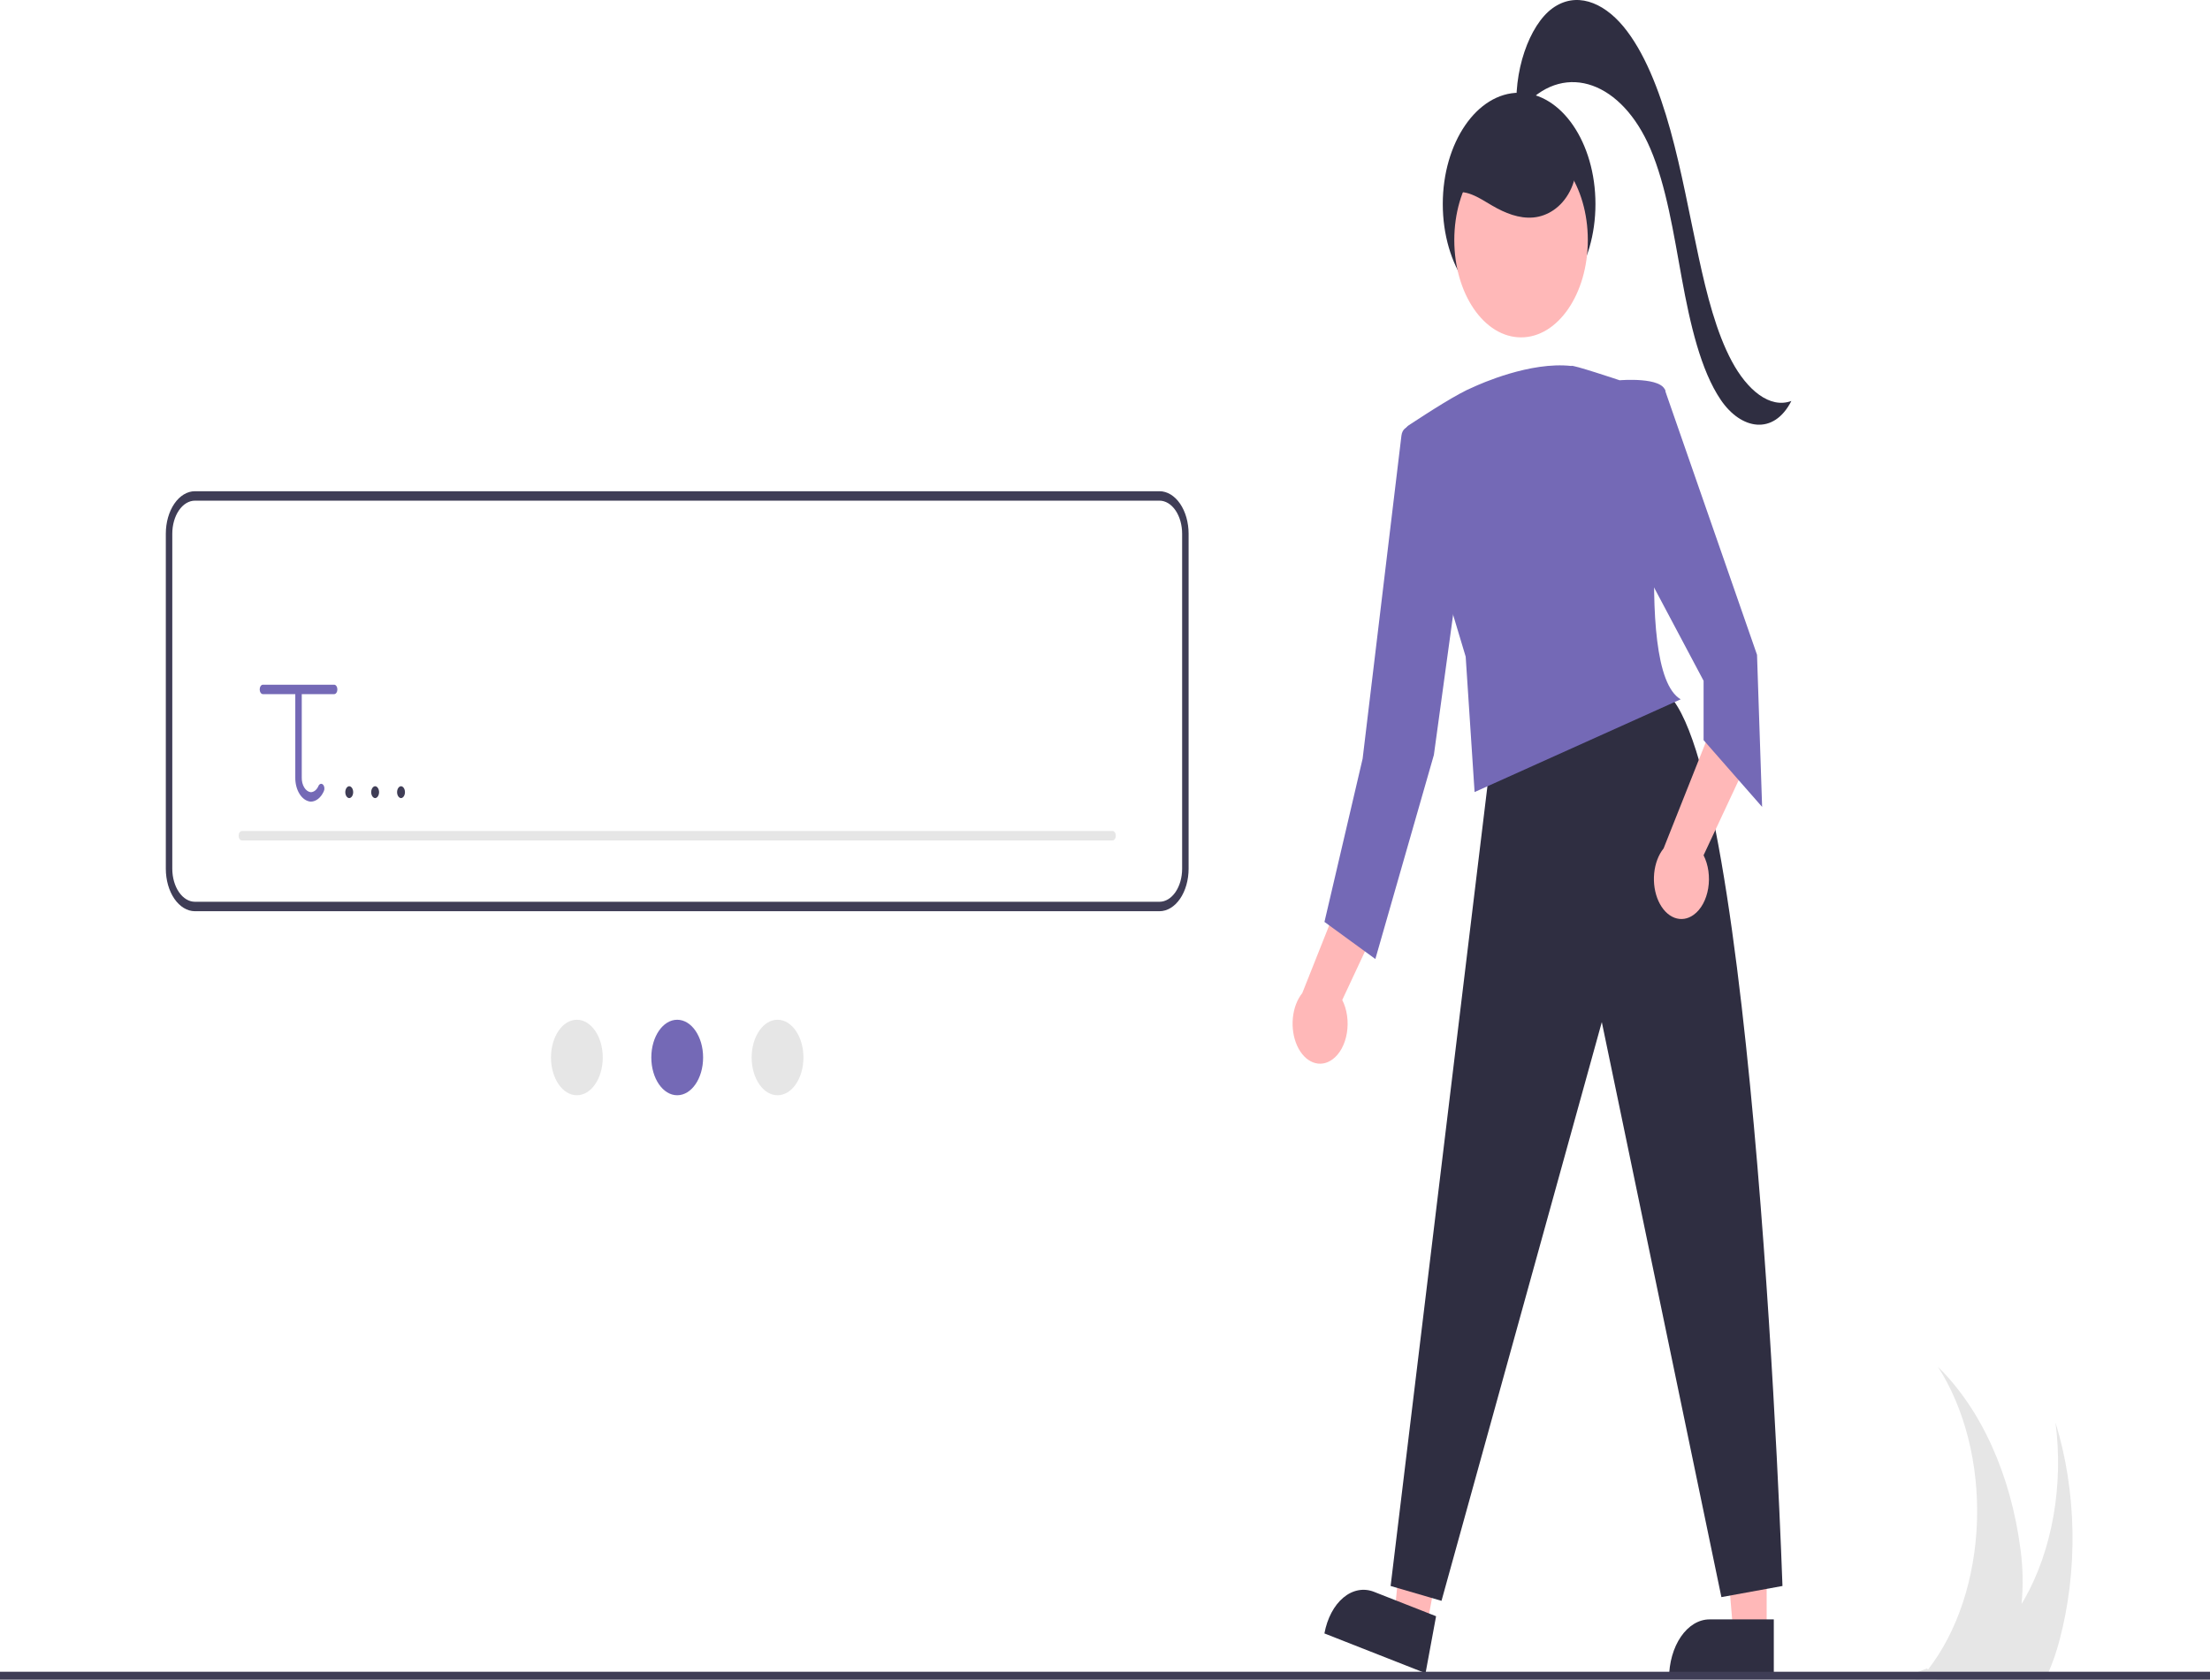 <svg width="317" height="241" viewBox="0 0 317 241" fill="none" xmlns="http://www.w3.org/2000/svg">
<g clip-path="url(#clip0_317_714)">
<path d="M295.391 235.438C294.982 236.98 294.473 238.462 293.871 239.863C293.703 240.25 293.527 240.63 293.34 241H277.806C277.697 240.881 277.592 240.755 277.482 240.636C276.937 240.574 276.395 240.494 275.864 240.409C275.919 240.34 275.977 240.272 276.032 240.204C275.751 240.238 275.471 240.272 275.19 240.289C275.412 240.329 275.638 240.369 275.864 240.409C275.697 240.608 275.525 240.807 275.35 241H274.671L275.127 240.289C274.765 240.306 274.406 240.318 274.043 240.306L275.178 239.863L276.402 239.385C276.449 239.442 276.5 239.499 276.547 239.556C278.636 236.877 280.335 233.614 281.543 229.959C282.75 226.303 283.441 222.332 283.575 218.279C283.709 214.227 283.283 210.176 282.322 206.369C281.361 202.561 279.885 199.075 277.982 196.116C281.045 199.114 283.67 202.972 285.701 207.464C287.733 211.955 289.131 216.992 289.816 222.28C290.167 224.865 290.22 227.517 289.971 230.127C290.108 229.906 290.244 229.684 290.377 229.456C292.352 225.967 293.775 221.886 294.546 217.504C295.317 213.121 295.417 208.545 294.838 204.1C296.35 209.009 297.177 214.308 297.273 219.688C297.368 225.068 296.728 230.422 295.391 235.438Z" fill="#E6E6E6"/>
<path d="M217.9 45.245C223.947 45.245 228.85 38.096 228.85 29.276C228.85 20.457 223.947 13.307 217.9 13.307C211.853 13.307 206.951 20.457 206.951 29.276C206.951 38.096 211.853 45.245 217.9 45.245Z" fill="#2F2E41"/>
<path d="M253.408 234.344L248.627 234.343L246.353 207.452L253.409 207.453L253.408 234.344Z" fill="#FFB8B8"/>
<path d="M245.213 232.351H254.432V240.817H239.408C239.408 239.705 239.558 238.604 239.85 237.577C240.142 236.55 240.569 235.617 241.108 234.831C241.647 234.045 242.287 233.421 242.991 232.996C243.696 232.57 244.451 232.351 245.213 232.351Z" fill="#2F2E41"/>
<path d="M204.644 233.431L200.029 231.616L202.632 204.789L209.444 207.468L204.644 233.431Z" fill="#FFB8B8"/>
<path d="M197.088 228.396L205.989 231.897L204.478 240.07L189.972 234.366C190.373 232.198 191.348 230.352 192.682 229.232C194.017 228.113 195.601 227.812 197.088 228.396Z" fill="#2F2E41"/>
<path d="M213.703 109.919L199.469 227.557L206.768 229.686L229.762 146.648L246.916 229.154L255.676 227.557C255.676 227.557 251.661 109.387 238.887 99.273L213.703 109.919Z" fill="#2F2E41"/>
<path d="M191.128 152.002C191.642 151.63 192.093 151.098 192.45 150.444C192.806 149.789 193.061 149.029 193.194 148.216C193.328 147.403 193.338 146.557 193.223 145.738C193.109 144.919 192.872 144.147 192.531 143.476L200.381 126.687L193.141 126.523L186.796 142.491C186.061 143.402 185.58 144.676 185.446 146.069C185.311 147.463 185.532 148.88 186.066 150.053C186.6 151.225 187.41 152.071 188.343 152.43C189.276 152.79 190.267 152.637 191.128 152.002Z" fill="#FFB8B8"/>
<path d="M242.956 131.243C243.469 130.87 243.92 130.338 244.277 129.684C244.634 129.03 244.888 128.27 245.022 127.457C245.156 126.644 245.166 125.798 245.051 124.979C244.936 124.16 244.7 123.387 244.358 122.716L252.208 105.927L244.969 105.763L238.624 121.731C237.889 122.643 237.408 123.916 237.273 125.31C237.139 126.704 237.359 128.121 237.893 129.293C238.427 130.466 239.238 131.312 240.171 131.671C241.104 132.03 242.095 131.878 242.956 131.243Z" fill="#FFB8B8"/>
<path d="M218.179 48.407C223.468 48.407 227.755 42.154 227.755 34.44C227.755 26.726 223.468 20.473 218.179 20.473C212.89 20.473 208.602 26.726 208.602 34.44C208.602 42.154 212.89 48.407 218.179 48.407Z" fill="#FFB8B8"/>
<path d="M238.887 56.157C238.522 54.028 232.317 54.56 232.317 54.56C232.317 54.56 225.33 52.218 225.396 52.511C219.509 51.85 212.327 55.074 211.281 55.562C209.141 56.423 205.052 59.057 202.103 60.995C201.693 61.265 201.372 61.76 201.21 62.373C201.049 62.986 201.06 63.667 201.241 64.268L210.236 94.217L211.513 113.645L241.077 100.338C233.777 96.08 239.252 58.286 238.887 56.157Z" fill="#7469B6"/>
<path d="M236.332 56.69L238.758 55.801L252.026 93.95L252.756 115.775L244.361 106.194V97.677L235.602 81.175L236.332 56.69Z" fill="#7469B6"/>
<path d="M204.396 59.617L201.586 61.439C201.44 61.533 201.312 61.679 201.213 61.863C201.115 62.047 201.049 62.264 201.021 62.494L195.454 108.855L189.979 132.276L197.279 137.599L205.673 108.323L208.593 87.031L204.396 59.617Z" fill="#7469B6"/>
<path d="M208.136 27.856C210.079 26.925 212.13 28.384 214.029 29.495C215.9 30.59 217.899 31.379 219.912 31.206C221.925 31.034 223.96 29.794 225.177 27.45C226.394 25.105 226.608 21.591 225.404 19.233C224.611 17.681 223.346 16.795 222.078 16.218C219.371 14.986 216.342 14.944 213.768 16.682C211.195 18.421 209.177 22.093 208.965 26.218" fill="#2F2E41"/>
<path d="M217.609 16.731C216.956 10.284 219.377 3.591 222.682 1.19C225.986 -1.211 229.863 0.206 232.84 3.781C235.817 7.356 237.987 12.851 239.602 18.691C241.217 24.532 242.336 30.787 243.652 36.879C244.821 42.288 246.193 47.701 248.412 51.839C250.632 55.976 253.86 58.668 256.953 57.532C254.412 62.514 249.737 61.652 246.837 57.389C243.937 53.127 242.429 46.465 241.242 39.981C240.055 33.496 239.023 26.711 236.727 21.337C232.642 11.777 224.627 8.905 218.903 14.95" fill="#2F2E41"/>
<path d="M317 239.863H0V241H317V239.863Z" fill="#3F3D56"/>
<path d="M166.314 130.742H27.963C26.855 130.74 25.793 130.097 25.01 128.955C24.227 127.812 23.786 126.263 23.785 124.648V76.574C23.786 74.958 24.227 73.409 25.01 72.267C25.793 71.125 26.855 70.482 27.963 70.48H166.314C167.422 70.482 168.484 71.125 169.267 72.267C170.05 73.409 170.491 74.958 170.492 76.574V124.648C170.491 126.263 170.05 127.812 169.267 128.955C168.484 130.097 167.422 130.74 166.314 130.742ZM27.963 71.834C27.102 71.836 26.275 72.336 25.666 73.224C25.057 74.113 24.714 75.317 24.713 76.574V124.648C24.714 125.904 25.057 127.109 25.666 127.997C26.275 128.886 27.102 129.386 27.963 129.387H166.314C167.175 129.386 168.001 128.886 168.611 127.997C169.22 127.109 169.563 125.904 169.564 124.648V76.574C169.563 75.317 169.22 74.113 168.611 73.224C168.001 72.336 167.175 71.836 166.314 71.834H27.963Z" fill="#3F3D56"/>
<path d="M159.582 120.585H34.695C34.634 120.585 34.574 120.568 34.517 120.534C34.461 120.5 34.409 120.45 34.366 120.388C34.323 120.325 34.288 120.25 34.265 120.168C34.242 120.085 34.23 119.997 34.23 119.908C34.23 119.819 34.242 119.731 34.265 119.648C34.288 119.566 34.323 119.491 34.366 119.429C34.409 119.366 34.461 119.316 34.517 119.282C34.574 119.248 34.634 119.231 34.695 119.231H159.582C159.643 119.231 159.704 119.248 159.76 119.282C159.817 119.316 159.868 119.366 159.911 119.429C159.955 119.491 159.989 119.566 160.012 119.648C160.036 119.731 160.048 119.819 160.048 119.908C160.048 119.997 160.036 120.085 160.012 120.168C159.989 120.25 159.955 120.325 159.911 120.388C159.868 120.45 159.817 120.5 159.76 120.534C159.704 120.568 159.643 120.585 159.582 120.585Z" fill="#E6E6E6"/>
<path d="M47.927 98.241H37.713C37.59 98.242 37.472 98.313 37.386 98.44C37.299 98.567 37.25 98.739 37.25 98.918C37.25 99.097 37.299 99.269 37.386 99.396C37.472 99.523 37.59 99.595 37.713 99.595H42.356V111.568C42.347 112.436 42.566 113.275 42.968 113.916C43.37 114.556 43.923 114.949 44.517 115.015C44.546 115.017 44.576 115.018 44.606 115.018C44.971 115.008 45.329 114.868 45.649 114.611C45.968 114.354 46.24 113.988 46.441 113.543C46.515 113.399 46.546 113.219 46.529 113.041C46.511 112.864 46.446 112.704 46.348 112.596C46.249 112.489 46.126 112.442 46.004 112.468C45.882 112.493 45.772 112.588 45.698 112.731C45.58 113.018 45.412 113.255 45.212 113.418C45.012 113.581 44.785 113.665 44.556 113.662C44.201 113.614 43.872 113.371 43.636 112.982C43.4 112.593 43.274 112.087 43.284 111.568V99.595H47.927C47.988 99.595 48.048 99.578 48.105 99.544C48.161 99.51 48.213 99.46 48.256 99.397C48.299 99.335 48.334 99.26 48.357 99.178C48.38 99.095 48.392 99.007 48.392 98.918C48.392 98.829 48.38 98.741 48.357 98.659C48.334 98.576 48.299 98.501 48.256 98.439C48.213 98.376 48.161 98.326 48.105 98.292C48.048 98.258 47.988 98.241 47.927 98.241Z" fill="#7469B6"/>
<path d="M82.746 157.148C84.798 157.148 86.46 154.723 86.46 151.731C86.46 148.74 84.798 146.314 82.746 146.314C80.695 146.314 79.032 148.74 79.032 151.731C79.032 154.723 80.695 157.148 82.746 157.148Z" fill="#E6E6E6"/>
<path d="M97.138 157.148C99.19 157.148 100.853 154.723 100.853 151.731C100.853 148.74 99.19 146.314 97.138 146.314C95.087 146.314 93.424 148.74 93.424 151.731C93.424 154.723 95.087 157.148 97.138 157.148Z" fill="#7469B6"/>
<path d="M111.531 157.148C113.582 157.148 115.245 154.723 115.245 151.731C115.245 148.74 113.582 146.314 111.531 146.314C109.479 146.314 107.816 148.74 107.816 151.731C107.816 154.723 109.479 157.148 111.531 157.148Z" fill="#E6E6E6"/>
<path d="M50.094 114.512C50.246 114.505 50.389 114.411 50.495 114.252C50.6 114.093 50.659 113.881 50.659 113.659C50.659 113.438 50.6 113.226 50.495 113.066C50.389 112.907 50.246 112.814 50.094 112.806C49.943 112.814 49.799 112.907 49.694 113.066C49.588 113.226 49.529 113.438 49.529 113.659C49.529 113.881 49.588 114.093 49.694 114.252C49.799 114.411 49.943 114.505 50.094 114.512Z" fill="#3F3D56"/>
<path d="M53.809 114.512C53.96 114.505 54.104 114.411 54.209 114.252C54.315 114.093 54.374 113.881 54.374 113.659C54.374 113.438 54.315 113.226 54.209 113.066C54.104 112.907 53.96 112.814 53.809 112.806C53.657 112.814 53.513 112.907 53.408 113.066C53.303 113.226 53.244 113.438 53.244 113.659C53.244 113.881 53.303 114.093 53.408 114.252C53.513 114.411 53.657 114.505 53.809 114.512Z" fill="#3F3D56"/>
<path d="M57.523 114.512C57.674 114.505 57.818 114.411 57.923 114.252C58.029 114.093 58.087 113.881 58.087 113.659C58.087 113.438 58.029 113.226 57.923 113.066C57.818 112.907 57.674 112.814 57.523 112.806C57.371 112.814 57.227 112.907 57.122 113.066C57.016 113.226 56.958 113.438 56.958 113.659C56.958 113.881 57.016 114.093 57.122 114.252C57.227 114.411 57.371 114.505 57.523 114.512Z" fill="#3F3D56"/>
</g>
<defs>
<clipPath id="clip0_317_714">
<rect width="317" height="241" fill="white"/>
</clipPath>
</defs>
</svg>
